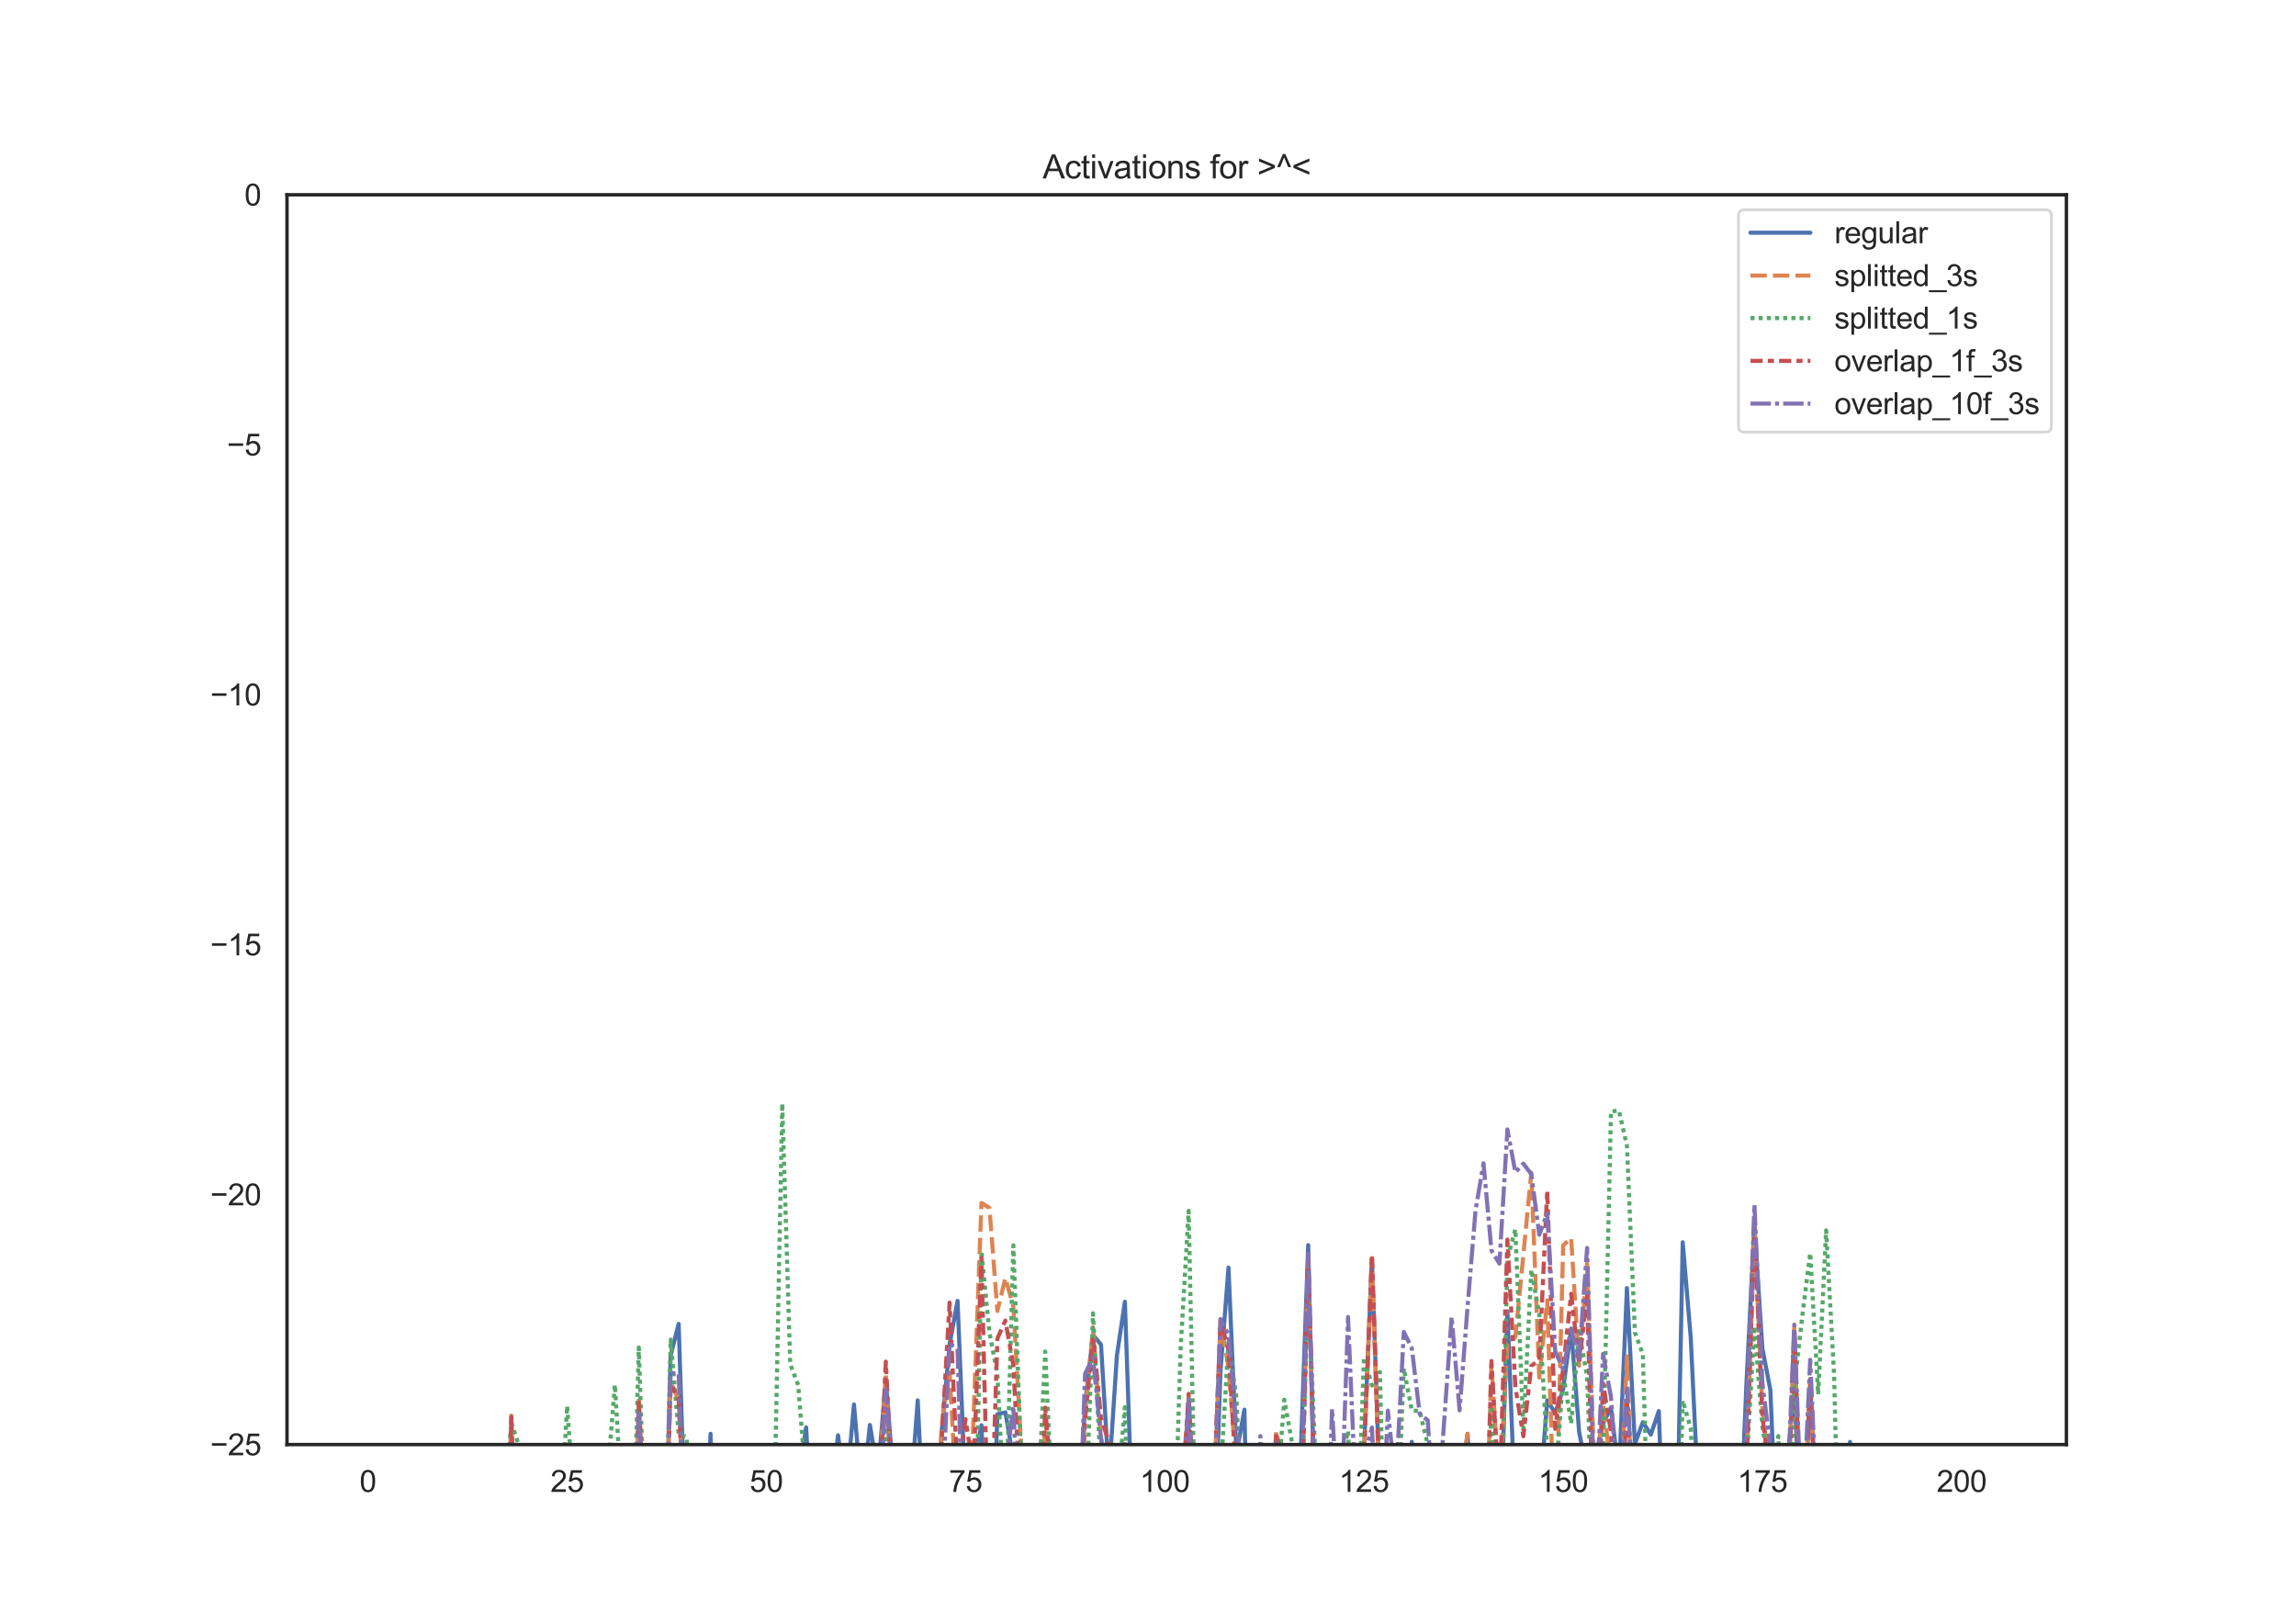<?xml version="1.0" encoding="utf-8" standalone="no"?>
<!DOCTYPE svg PUBLIC "-//W3C//DTD SVG 1.1//EN"
  "http://www.w3.org/Graphics/SVG/1.1/DTD/svg11.dtd">
<svg height="595.44pt" version="1.1" viewBox="0 0 842.4 595.44" width="842.4pt" xmlns="http://www.w3.org/2000/svg" xmlns:xlink="http://www.w3.org/1999/xlink">
 <defs>
  <style type="text/css">*{stroke-linecap:butt;stroke-linejoin:round;}</style>
 </defs>
 <g id="figure_1">
  <g id="patch_1">
   <path d="M 0 595.44 
L 842.4 595.44 
L 842.4 0 
L 0 0 
z
" style="fill:#ffffff;"/>
  </g>
  <g id="axes_1">
   <g id="patch_2">
    <path d="M 105.3 529.942 
L 758.16 529.942 
L 758.16 71.453 
L 105.3 71.453 
z
" style="fill:#ffffff;"/>
   </g>
   <g id="matplotlib.axis_1">
    <g id="xtick_1">
     <g id="text_1">
      <!-- 0 -->
      <g style="fill:#262626;" transform="translate(131.917 547.315)scale(0.11 -0.11)">
       <defs>
        <path d="M 266 2259 
Q 266 3072 433 3567 
Q 600 4063 929 4331 
Q 1259 4600 1759 4600 
Q 2128 4600 2406 4451 
Q 2684 4303 2865 4023 
Q 3047 3744 3150 3342 
Q 3253 2941 3253 2259 
Q 3253 1453 3087 958 
Q 2922 463 2592 192 
Q 2263 -78 1759 -78 
Q 1097 -78 719 397 
Q 266 969 266 2259 
z
M 844 2259 
Q 844 1131 1108 757 
Q 1372 384 1759 384 
Q 2147 384 2411 759 
Q 2675 1134 2675 2259 
Q 2675 3391 2411 3762 
Q 2147 4134 1753 4134 
Q 1366 4134 1134 3806 
Q 844 3388 844 2259 
z
" id="ArialMT-30" transform="scale(0.016)"/>
       </defs>
       <use xlink:href="#ArialMT-30"/>
      </g>
     </g>
    </g>
    <g id="xtick_2">
     <g id="text_2">
      <!-- 25 -->
      <g style="fill:#262626;" transform="translate(201.951 547.315)scale(0.11 -0.11)">
       <defs>
        <path d="M 3222 541 
L 3222 0 
L 194 0 
Q 188 203 259 391 
Q 375 700 629 1000 
Q 884 1300 1366 1694 
Q 2113 2306 2375 2664 
Q 2638 3022 2638 3341 
Q 2638 3675 2398 3904 
Q 2159 4134 1775 4134 
Q 1369 4134 1125 3890 
Q 881 3647 878 3216 
L 300 3275 
Q 359 3922 746 4261 
Q 1134 4600 1788 4600 
Q 2447 4600 2831 4234 
Q 3216 3869 3216 3328 
Q 3216 3053 3103 2787 
Q 2991 2522 2730 2228 
Q 2469 1934 1863 1422 
Q 1356 997 1212 845 
Q 1069 694 975 541 
L 3222 541 
z
" id="ArialMT-32" transform="scale(0.016)"/>
        <path d="M 266 1200 
L 856 1250 
Q 922 819 1161 601 
Q 1400 384 1738 384 
Q 2144 384 2425 690 
Q 2706 997 2706 1503 
Q 2706 1984 2436 2262 
Q 2166 2541 1728 2541 
Q 1456 2541 1237 2417 
Q 1019 2294 894 2097 
L 366 2166 
L 809 4519 
L 3088 4519 
L 3088 3981 
L 1259 3981 
L 1013 2750 
Q 1425 3038 1878 3038 
Q 2478 3038 2890 2622 
Q 3303 2206 3303 1553 
Q 3303 931 2941 478 
Q 2500 -78 1738 -78 
Q 1113 -78 717 272 
Q 322 622 266 1200 
z
" id="ArialMT-35" transform="scale(0.016)"/>
       </defs>
       <use xlink:href="#ArialMT-32"/>
       <use x="55.615" xlink:href="#ArialMT-35"/>
      </g>
     </g>
    </g>
    <g id="xtick_3">
     <g id="text_3">
      <!-- 50 -->
      <g style="fill:#262626;" transform="translate(275.043 547.315)scale(0.11 -0.11)">
       <use xlink:href="#ArialMT-35"/>
       <use x="55.615" xlink:href="#ArialMT-30"/>
      </g>
     </g>
    </g>
    <g id="xtick_4">
     <g id="text_4">
      <!-- 75 -->
      <g style="fill:#262626;" transform="translate(348.135 547.315)scale(0.11 -0.11)">
       <defs>
        <path d="M 303 3981 
L 303 4522 
L 3269 4522 
L 3269 4084 
Q 2831 3619 2401 2847 
Q 1972 2075 1738 1259 
Q 1569 684 1522 0 
L 944 0 
Q 953 541 1156 1306 
Q 1359 2072 1739 2783 
Q 2119 3494 2547 3981 
L 303 3981 
z
" id="ArialMT-37" transform="scale(0.016)"/>
       </defs>
       <use xlink:href="#ArialMT-37"/>
       <use x="55.615" xlink:href="#ArialMT-35"/>
      </g>
     </g>
    </g>
    <g id="xtick_5">
     <g id="text_5">
      <!-- 100 -->
      <g style="fill:#262626;" transform="translate(418.169 547.315)scale(0.11 -0.11)">
       <defs>
        <path d="M 2384 0 
L 1822 0 
L 1822 3584 
Q 1619 3391 1289 3197 
Q 959 3003 697 2906 
L 697 3450 
Q 1169 3672 1522 3987 
Q 1875 4303 2022 4600 
L 2384 4600 
L 2384 0 
z
" id="ArialMT-31" transform="scale(0.016)"/>
       </defs>
       <use xlink:href="#ArialMT-31"/>
       <use x="55.615" xlink:href="#ArialMT-30"/>
       <use x="111.23" xlink:href="#ArialMT-30"/>
      </g>
     </g>
    </g>
    <g id="xtick_6">
     <g id="text_6">
      <!-- 125 -->
      <g style="fill:#262626;" transform="translate(491.261 547.315)scale(0.11 -0.11)">
       <use xlink:href="#ArialMT-31"/>
       <use x="55.615" xlink:href="#ArialMT-32"/>
       <use x="111.23" xlink:href="#ArialMT-35"/>
      </g>
     </g>
    </g>
    <g id="xtick_7">
     <g id="text_7">
      <!-- 150 -->
      <g style="fill:#262626;" transform="translate(564.353 547.315)scale(0.11 -0.11)">
       <use xlink:href="#ArialMT-31"/>
       <use x="55.615" xlink:href="#ArialMT-35"/>
       <use x="111.23" xlink:href="#ArialMT-30"/>
      </g>
     </g>
    </g>
    <g id="xtick_8">
     <g id="text_8">
      <!-- 175 -->
      <g style="fill:#262626;" transform="translate(637.446 547.315)scale(0.11 -0.11)">
       <use xlink:href="#ArialMT-31"/>
       <use x="55.615" xlink:href="#ArialMT-37"/>
       <use x="111.23" xlink:href="#ArialMT-35"/>
      </g>
     </g>
    </g>
    <g id="xtick_9">
     <g id="text_9">
      <!-- 200 -->
      <g style="fill:#262626;" transform="translate(710.538 547.315)scale(0.11 -0.11)">
       <use xlink:href="#ArialMT-32"/>
       <use x="55.615" xlink:href="#ArialMT-30"/>
       <use x="111.23" xlink:href="#ArialMT-30"/>
      </g>
     </g>
    </g>
   </g>
   <g id="matplotlib.axis_2">
    <g id="ytick_1">
     <g id="text_10">
      <!-- −25 -->
      <g style="fill:#262626;" transform="translate(77.141 533.878)scale(0.11 -0.11)">
       <defs>
        <path d="M 3381 1997 
L 356 1997 
L 356 2522 
L 3381 2522 
L 3381 1997 
z
" id="ArialMT-2212" transform="scale(0.016)"/>
       </defs>
       <use xlink:href="#ArialMT-2212"/>
       <use x="58.398" xlink:href="#ArialMT-32"/>
       <use x="114.014" xlink:href="#ArialMT-35"/>
      </g>
     </g>
    </g>
    <g id="ytick_2">
     <g id="text_11">
      <!-- −20 -->
      <g style="fill:#262626;" transform="translate(77.141 442.181)scale(0.11 -0.11)">
       <use xlink:href="#ArialMT-2212"/>
       <use x="58.398" xlink:href="#ArialMT-32"/>
       <use x="114.014" xlink:href="#ArialMT-30"/>
      </g>
     </g>
    </g>
    <g id="ytick_3">
     <g id="text_12">
      <!-- −15 -->
      <g style="fill:#262626;" transform="translate(77.141 350.483)scale(0.11 -0.11)">
       <use xlink:href="#ArialMT-2212"/>
       <use x="58.398" xlink:href="#ArialMT-31"/>
       <use x="114.014" xlink:href="#ArialMT-35"/>
      </g>
     </g>
    </g>
    <g id="ytick_4">
     <g id="text_13">
      <!-- −10 -->
      <g style="fill:#262626;" transform="translate(77.141 258.785)scale(0.11 -0.11)">
       <use xlink:href="#ArialMT-2212"/>
       <use x="58.398" xlink:href="#ArialMT-31"/>
       <use x="114.014" xlink:href="#ArialMT-30"/>
      </g>
     </g>
    </g>
    <g id="ytick_5">
     <g id="text_14">
      <!-- −5 -->
      <g style="fill:#262626;" transform="translate(83.258 167.087)scale(0.11 -0.11)">
       <use xlink:href="#ArialMT-2212"/>
       <use x="58.398" xlink:href="#ArialMT-35"/>
      </g>
     </g>
    </g>
    <g id="ytick_6">
     <g id="text_15">
      <!-- 0 -->
      <g style="fill:#262626;" transform="translate(89.683 75.39)scale(0.11 -0.11)">
       <use xlink:href="#ArialMT-30"/>
      </g>
     </g>
    </g>
   </g>
   <g id="line2d_1">
    <path clip-path="url(#p670dc121b1)" d="M 134.975 564.718 
L 140.823 566.408 
L 143.747 566.441 
L 146.67 567.291 
L 149.594 569.365 
L 152.518 569.884 
L 158.365 575.081 
L 161.289 576.091 
L 164.212 578.853 
L 167.136 582.77 
L 168.956 596.44 
M 185.445 596.44 
L 187.602 544.507 
L 189.852 596.44 
M 201.695 596.44 
L 202.22 583.762 
L 205.144 569.376 
L 206.047 596.44 
M 209.837 596.44 
L 210.991 556.927 
L 213.915 582.306 
L 215.333 596.44 
M 221.393 596.44 
L 225.61 566.445 
L 227.919 596.44 
M 232.165 596.44 
L 234.381 519.334 
L 237.876 596.44 
M 243.411 596.44 
L 246.076 497.201 
L 248.999 485.663 
L 251.923 577.036 
L 254.847 568.82 
L 257.564 596.44 
M 257.855 596.44 
L 260.694 525.999 
L 262.476 596.44 
M 265.013 596.44 
L 266.542 546.962 
L 269.465 536.077 
L 272.389 553.896 
L 275.313 570.839 
L 278.236 574.882 
L 281.16 562.134 
L 284.084 532.994 
L 287.007 545.716 
L 289.931 588.897 
L 292.855 542.296 
L 295.778 523.656 
L 298.702 581.114 
L 301.626 584.852 
L 304.549 552.019 
L 307.473 526.529 
L 310.397 548.115 
L 313.321 515.227 
L 316.244 549.612 
L 319.168 522.758 
L 322.092 540.485 
L 325.015 506.362 
L 327.939 544.287 
L 330.863 579.167 
L 333.786 552.675 
L 336.71 513.729 
L 339.634 575.177 
L 342.219 596.44 
M 342.668 596.44 
L 345.481 525.588 
L 348.405 493.135 
L 351.329 477.241 
L 354.252 548.96 
L 357.176 536.462 
L 360.1 522.866 
L 362.782 596.44 
M 363.253 596.44 
L 365.947 518.824 
L 368.871 518.131 
L 371.794 535.211 
L 374.846 596.44 
M 382.15 596.44 
L 383.489 555.327 
L 386.413 534.167 
L 389.336 574.03 
L 392.26 550.745 
L 395.184 567.539 
L 398.108 514.983 
L 401.031 489.691 
L 403.955 493.311 
L 406.879 541.499 
L 409.802 497.182 
L 412.726 477.549 
L 415.65 562.992 
L 418.573 540.998 
L 421.497 582.594 
L 422.044 596.44 
M 432.8 596.44 
L 433.192 593.427 
L 436.116 523.896 
L 439.039 540.873 
L 441.963 593.852 
L 444.887 585.525 
L 447.81 502.836 
L 450.734 465.024 
L 453.658 533.383 
L 456.581 517.125 
L 458.21 596.44 
M 461.089 596.44 
L 462.429 543.091 
L 465.352 553.516 
L 468.276 535.212 
L 471.2 534.835 
L 473.484 596.44 
M 474.793 596.44 
L 477.047 538.469 
L 479.971 456.755 
L 482.895 576.097 
L 485.818 581.313 
L 488.742 583.729 
L 491.666 537.385 
L 494.589 537.312 
L 496.454 596.44 
M 498.517 596.44 
L 500.437 532.22 
L 503.36 461.697 
L 506.284 548.31 
L 507.757 596.44 
M 515.935 596.44 
L 517.979 528.938 
L 520.903 576.611 
L 523.826 590.008 
L 526.75 544.669 
L 529.548 596.44 
M 534.077 596.44 
L 535.521 547.978 
L 538.445 526.068 
L 541.368 590.912 
L 542.563 596.44 
M 544.627 596.44 
L 547.216 534.544 
L 550.139 572.864 
L 553.063 481.049 
L 555.987 555.891 
L 558.911 533.335 
L 561.834 535.824 
L 564.758 550.764 
L 567.682 513.742 
L 570.605 518.447 
L 573.529 509.57 
L 576.453 487.394 
L 579.376 525.301 
L 582.3 540.124 
L 585.224 534.883 
L 588.147 522.182 
L 591.071 516.504 
L 593.995 540.853 
L 596.918 472.546 
L 599.842 529.687 
L 602.766 521.727 
L 605.69 526.285 
L 608.613 517.67 
L 611.403 596.44 
M 614.651 596.44 
L 617.384 455.736 
L 620.308 490.451 
L 625.415 596.44 
M 628.398 596.44 
L 629.079 591.847 
L 632.003 569.297 
L 634.926 541.942 
L 637.85 577.033 
L 640.774 507.412 
L 643.698 449.779 
L 646.621 494.682 
L 649.545 509.939 
L 652.469 579.426 
L 655.392 541.141 
L 658.316 508.736 
L 661.24 573.438 
L 664.163 509.412 
L 667.087 563.93 
L 670.011 569.605 
L 672.934 554.073 
L 675.858 562.275 
L 678.782 528.978 
L 681.706 587.508 
L 682.346 596.44 
M 686.073 596.44 
L 687.553 563.768 
L 688.477 596.44 
M 698.98 596.44 
L 699.248 594.022 
L 702.171 586.109 
L 705.095 590.301 
L 708.019 584.833 
L 710.942 586.978 
L 713.866 585.87 
L 716.79 586.83 
L 719.713 585.586 
L 722.637 583.211 
L 725.561 586.895 
L 728.485 587.743 
L 728.485 587.743 
" style="fill:none;stroke:#4c72b0;stroke-linecap:round;stroke-width:1.5;"/>
   </g>
   <g id="line2d_2">
    <path clip-path="url(#p670dc121b1)" d="M 134.975 556.204 
L 137.899 559.826 
L 140.823 560.519 
L 143.747 560.721 
L 146.67 562.275 
L 149.594 564.505 
L 152.518 563.126 
L 155.441 564.916 
L 158.365 564.967 
L 161.289 566.084 
L 164.212 566.947 
L 167.136 567.573 
L 170.06 586.327 
L 172.983 592.299 
L 173.677 596.44 
M 185.014 596.44 
L 187.602 519.33 
L 190.065 596.44 
M 202.109 596.44 
L 202.22 594.645 
L 203.883 596.44 
M 210.516 596.44 
L 210.991 582.053 
L 213.915 566.914 
L 215.76 596.44 
M 220.511 596.44 
L 222.686 586.52 
L 225.61 560.552 
L 229.481 596.44 
M 231.99 596.44 
L 234.381 513.722 
L 237.305 571.085 
L 238.463 596.44 
M 243.27 596.44 
L 246.076 507.023 
L 248.999 513.639 
L 251.923 574.327 
L 254.847 567.79 
L 257.281 596.44 
M 258.047 596.44 
L 260.694 541.442 
L 262.191 596.44 
M 265.482 596.44 
L 266.542 566.618 
L 269.465 551.721 
L 272.389 585.088 
L 274.264 596.44 
M 279.413 596.44 
L 281.16 589.705 
L 284.084 547.168 
L 287.007 560.713 
L 288.878 596.44 
M 291.42 596.44 
L 292.855 577.06 
L 295.778 541.345 
L 298.403 596.44 
M 302.579 596.44 
L 304.549 566.466 
L 307.473 543.328 
L 310.397 540.969 
L 313.321 533.172 
L 316.244 566.847 
L 319.168 555.937 
L 322.092 552.184 
L 325.015 503.589 
L 327.939 572.855 
L 330.863 579.364 
L 333.786 543.646 
L 336.71 549.97 
L 339.634 591.456 
L 342.557 590.149 
L 345.481 522.944 
L 348.405 503.461 
L 351.329 557.269 
L 354.252 595.878 
L 357.176 520.481 
L 360.1 441.326 
L 363.023 443.119 
L 365.947 480.936 
L 368.871 468.832 
L 371.794 479.339 
L 374.718 531.634 
L 380.565 595.178 
L 383.489 520.672 
L 389.336 579.045 
L 392.26 557.381 
L 395.184 575.909 
L 398.108 519.087 
L 401.031 486.937 
L 403.955 527.488 
L 406.879 539.235 
L 409.802 536.088 
L 412.726 540.754 
L 415.65 584.492 
L 418.573 543.525 
L 422.291 596.44 
M 425.914 596.44 
L 427.344 566.395 
L 430.268 575.576 
L 433.192 559.813 
L 436.116 512.543 
L 439.039 576.128 
L 440.57 596.44 
M 442.959 596.44 
L 444.887 560.674 
L 447.81 484.663 
L 450.734 501.564 
L 453.658 539.325 
L 456.581 555.346 
L 457.717 596.44 
M 461.123 596.44 
L 462.429 544.209 
L 465.352 569.308 
L 468.276 524.972 
L 471.2 539.645 
L 474.124 586.481 
L 477.047 571.021 
L 479.971 462.168 
L 482.895 569.706 
L 485.68 596.44 
M 488.834 596.44 
L 491.666 556.398 
L 494.589 545.287 
L 496.352 596.44 
M 498.54 596.44 
L 500.437 534.159 
L 503.36 461.526 
L 506.284 553.405 
L 507.842 596.44 
M 516.435 596.44 
L 517.979 557.902 
L 520.903 586.214 
L 523.826 586.082 
L 526.75 557.494 
L 529.03 596.44 
M 533.851 596.44 
L 535.521 544.99 
L 538.445 525.96 
L 544.268 596.44 
M 544.301 596.44 
L 547.216 500.815 
L 550.139 546.729 
L 553.063 493.122 
L 555.987 490.505 
L 561.834 430.232 
L 564.758 505.387 
L 567.682 477.05 
L 570.605 571.668 
L 573.529 456.856 
L 576.453 454.164 
L 579.376 501 
L 582.3 463.641 
L 585.224 546.187 
L 588.147 515.293 
L 591.071 537.769 
L 593.995 566.883 
L 596.918 497.599 
L 599.842 583.366 
L 602.766 542.38 
L 608.16 596.44 
M 616.337 596.44 
L 617.384 561.365 
L 620.308 548.669 
L 623.232 581.284 
L 623.838 596.44 
M 634.074 596.44 
L 634.926 589.51 
L 637.85 590.917 
L 640.774 539.189 
L 643.698 451.335 
L 646.621 516.595 
L 649.545 542.936 
L 652.469 586.605 
L 655.392 570.301 
L 658.316 487.182 
L 661.24 575.708 
L 664.163 505.514 
L 667.087 573.8 
L 670.011 584.665 
L 672.934 556.213 
L 675.858 566.815 
L 678.782 554.761 
L 681.746 596.44 
M 686.131 596.44 
L 687.553 562.448 
L 688.563 596.44 
M 700.195 596.44 
L 702.171 576.235 
L 705.095 581.213 
L 708.019 580.467 
L 710.942 582.733 
L 713.866 580.68 
L 716.79 582.134 
L 719.713 581.761 
L 722.637 577.855 
L 725.561 582.131 
L 728.485 577.981 
L 728.485 577.981 
" style="fill:none;stroke:#dd8452;stroke-dasharray:6,2.25;stroke-dashoffset:0;stroke-width:1.5;"/>
   </g>
   <g id="line2d_3">
    <path clip-path="url(#p670dc121b1)" d="M 134.975 559.254 
L 137.899 562.551 
L 140.823 564.078 
L 143.747 562.387 
L 146.67 569.864 
L 149.594 571.511 
L 152.518 571.4 
L 155.441 592.035 
L 158.365 593.237 
L 161.289 582.699 
L 164.212 584.853 
L 167.136 578.417 
L 170.06 578.944 
L 173.132 596.44 
M 183.819 596.44 
L 184.678 557.369 
L 187.602 521.729 
L 190.526 530.888 
L 193.449 557.469 
L 196.373 589.456 
L 197.172 596.44 
M 203.595 596.44 
L 205.144 567.762 
L 208.068 515.8 
L 210.991 556.876 
L 213.915 594.357 
L 216.839 580.046 
L 219.762 542.838 
L 222.686 544.052 
L 225.61 508.002 
L 228.534 557.329 
L 231.208 596.44 
M 231.558 596.44 
L 234.381 494.328 
L 237.305 582.614 
L 237.946 596.44 
M 243.505 596.44 
L 246.076 491.461 
L 248.999 526.19 
L 251.923 527.121 
L 255.042 596.44 
M 258.741 596.44 
L 260.694 532.028 
L 262.605 596.44 
M 264.822 596.44 
L 266.542 547.708 
L 269.465 567.96 
L 272.389 589.012 
L 275.313 584.719 
L 278.236 592.705 
L 281.16 556.649 
L 284.084 554.505 
L 287.007 404.841 
L 289.931 500.426 
L 292.855 508.133 
L 295.778 544.981 
L 297.698 596.44 
M 303.778 596.44 
L 304.549 578.973 
L 307.473 555.387 
L 310.397 589.641 
L 313.321 587.426 
L 315.885 596.44 
M 316.715 596.44 
L 319.168 589.869 
L 322.092 584.135 
L 325.015 523.495 
L 327.939 584.169 
L 329.005 596.44 
M 332.225 596.44 
L 333.786 571.944 
L 336.71 568.755 
L 338.015 596.44 
M 344.935 596.44 
L 345.481 580.712 
L 348.405 568.961 
L 351.329 570.948 
L 354.252 559.137 
L 356.486 596.44 
M 357.402 596.44 
L 360.1 459.073 
L 363.023 488.775 
L 365.947 504.128 
L 368.871 563.246 
L 371.794 456.871 
L 374.718 536.319 
L 377.642 576.743 
L 380.565 557.086 
L 383.489 495.824 
L 386.413 560.55 
L 389.331 596.44 
M 389.348 596.44 
L 392.26 577.764 
L 395.184 564.827 
L 398.108 563.722 
L 401.031 481.788 
L 403.955 541.643 
L 406.879 568.153 
L 409.802 549.077 
L 412.726 516.223 
L 414.93 596.44 
M 427.057 596.44 
L 427.344 589.949 
L 430.268 585.433 
L 433.192 494.205 
L 436.116 444.206 
L 439.039 583.707 
L 441.963 572.975 
L 444.887 575.563 
L 447.81 541.749 
L 450.734 491.986 
L 453.658 512.907 
L 456.581 582.576 
L 456.894 596.44 
M 461.893 596.44 
L 462.429 570.446 
L 465.352 581.63 
L 468.276 551.271 
L 471.2 513.479 
L 474.124 529.674 
L 477.047 566.628 
L 479.971 471.009 
L 482.895 541.747 
L 488.105 596.44 
M 489.035 596.44 
L 491.666 538.014 
L 494.589 524.997 
L 497.513 581.588 
L 500.437 497.913 
L 503.36 508.289 
L 506.284 503.343 
L 508.552 596.44 
M 510.869 596.44 
L 512.131 575.952 
L 515.055 501.989 
L 517.979 517.434 
L 520.903 517.661 
L 523.826 529.934 
L 526.75 589.343 
L 529.674 576.256 
L 532.597 567.045 
L 535.521 566.207 
L 538.445 556.242 
L 541.368 555.129 
L 544.292 584.551 
L 547.216 517.196 
L 550.139 592.226 
L 553.063 461.885 
L 555.987 450.962 
L 558.911 524.395 
L 561.834 465.804 
L 564.758 482.101 
L 567.682 532.32 
L 570.605 546.129 
L 573.529 503.82 
L 576.453 522.233 
L 579.376 488.395 
L 582.3 505.003 
L 585.224 585.145 
L 588.147 536.999 
L 591.071 407.729 
L 593.995 407.439 
L 596.918 420.298 
L 599.842 488.85 
L 602.766 496.782 
L 605.624 596.44 
M 605.887 596.44 
L 608.613 565.093 
L 610.865 596.44 
M 615.079 596.44 
L 617.384 513.826 
L 620.308 523.865 
L 623.232 574.173 
L 624.352 596.44 
M 634.275 596.44 
L 634.926 585.797 
L 637.85 576.122 
L 640.774 537.927 
L 643.698 486.598 
L 646.621 523.485 
L 649.545 541.688 
L 652.469 526.835 
L 654.996 596.44 
M 655.717 596.44 
L 658.316 508.962 
L 661.24 482.903 
L 664.163 459.701 
L 667.087 511.481 
L 670.011 451.373 
L 672.934 504.482 
L 675.206 596.44 
M 677.304 596.44 
L 678.782 569.443 
L 681.706 532.759 
L 684.629 583.407 
L 685.881 596.44 
M 700.597 596.44 
L 702.171 580.196 
L 705.095 580.554 
L 708.019 578.824 
L 710.942 584.903 
L 713.866 580.249 
L 716.79 582.19 
L 719.713 580.409 
L 722.637 580.23 
L 725.561 582.286 
L 728.485 579.531 
L 728.485 579.531 
" style="fill:none;stroke:#55a868;stroke-dasharray:1.5,1.5;stroke-dashoffset:0;stroke-width:1.5;"/>
   </g>
   <g id="line2d_4">
    <path clip-path="url(#p670dc121b1)" d="M 134.975 556.121 
L 137.899 559.728 
L 140.823 560.476 
L 143.747 560.544 
L 146.67 562.283 
L 149.594 564.493 
L 152.518 563.214 
L 155.441 565.15 
L 158.365 565.38 
L 161.289 566.549 
L 167.136 568.138 
L 170.06 586.995 
L 172.983 592.947 
L 173.569 596.44 
M 185.046 596.44 
L 187.602 519.815 
L 190.035 596.44 
M 202.129 596.44 
L 202.22 594.962 
L 205.144 593.953 
L 205.238 596.44 
M 210.388 596.44 
L 210.991 576.933 
L 213.915 574.884 
L 215.749 596.44 
M 220.838 596.44 
L 222.686 587.491 
L 225.61 559.995 
L 229.315 596.44 
M 232.05 596.44 
L 234.381 514.504 
L 238.275 596.44 
M 243.335 596.44 
L 246.076 507.584 
L 248.999 513.516 
L 251.923 574.689 
L 254.847 568.353 
L 257.45 596.44 
M 257.943 596.44 
L 260.694 541.345 
L 262.185 596.44 
M 265.398 596.44 
L 266.542 562.398 
L 269.465 551.408 
L 272.389 581.134 
L 274.285 596.44 
M 279.057 596.44 
L 281.16 586.952 
L 284.084 546.755 
L 287.007 569.908 
L 288.577 596.44 
M 291.324 596.44 
L 292.855 571.278 
L 295.778 541.192 
L 298.393 596.44 
M 302.688 596.44 
L 304.549 569.548 
L 307.473 543.558 
L 310.397 543.017 
L 313.321 532.261 
L 316.244 568.654 
L 319.168 558.467 
L 322.092 562.591 
L 325.015 499.522 
L 327.939 560.545 
L 330.863 590.937 
L 333.786 540.552 
L 336.71 556.025 
L 338.913 596.44 
M 342.9 596.44 
L 345.481 528.68 
L 348.405 477.86 
L 351.329 541.507 
L 354.252 520.647 
L 357.176 540.044 
L 360.1 461.505 
L 363.023 583.086 
L 365.947 491.044 
L 368.871 484.46 
L 371.794 500.959 
L 374.718 557.188 
L 377.642 572.412 
L 379.81 596.44 
M 380.842 596.44 
L 383.489 516.393 
L 386.413 552.196 
L 389.336 578.266 
L 392.26 555.571 
L 395.184 575.97 
L 398.108 520.858 
L 401.031 490.277 
L 403.955 520.128 
L 406.879 529.131 
L 409.802 536.351 
L 412.726 537.351 
L 415.65 585.91 
L 418.573 543.482 
L 422.016 596.44 
M 426.225 596.44 
L 427.344 572.29 
L 430.268 574.734 
L 433.192 555.746 
L 436.116 511.348 
L 439.039 575.758 
L 440.611 596.44 
M 442.913 596.44 
L 444.887 559.45 
L 447.81 484.143 
L 450.734 495.345 
L 453.658 543.234 
L 456.581 553.809 
L 457.742 596.44 
M 461.086 596.44 
L 462.429 541.414 
L 465.352 571.389 
L 468.276 525.968 
L 471.2 547.602 
L 474.124 594.843 
L 477.047 576.018 
L 479.971 460.366 
L 482.895 570.62 
L 485.687 596.44 
M 488.876 596.44 
L 491.666 558.411 
L 494.589 546.743 
L 496.308 596.44 
M 498.561 596.44 
L 500.437 534.077 
L 503.36 460.555 
L 507.875 596.44 
M 516.291 596.44 
L 517.979 545.887 
L 520.903 583.153 
L 523.826 591.877 
L 526.75 558.36 
L 529.241 596.44 
M 533.97 596.44 
L 535.521 550.695 
L 538.445 532.745 
L 541.368 563.581 
L 543.761 596.44 
M 544.496 596.44 
L 547.216 499.282 
L 550.139 550.488 
L 553.063 454.733 
L 555.987 508.841 
L 558.911 526.883 
L 561.834 501.048 
L 564.758 498.965 
L 567.682 436.55 
L 570.605 524.186 
L 573.529 502.082 
L 576.453 474.63 
L 579.376 500.415 
L 582.3 474.584 
L 585.224 584.201 
L 588.147 507.485 
L 591.071 525.303 
L 593.995 577.349 
L 596.918 513.515 
L 599.842 577.652 
L 602.766 564.182 
L 605.69 576.874 
L 608.327 596.44 
M 616.324 596.44 
L 617.384 557.591 
L 620.308 547.251 
L 623.232 584.14 
L 623.768 596.44 
M 634.281 596.44 
L 634.926 591.956 
L 637.85 591.382 
L 640.774 539.668 
L 643.698 449.881 
L 646.621 519.714 
L 649.545 542.758 
L 652.469 587.307 
L 655.392 570.416 
L 658.316 487.237 
L 661.24 576.505 
L 664.163 505.978 
L 667.087 572.723 
L 670.011 584.843 
L 672.934 556.063 
L 675.858 566.516 
L 678.782 555.57 
L 681.873 596.44 
M 686.134 596.44 
L 687.553 563.131 
L 688.535 596.44 
M 700.297 596.44 
L 702.171 576.171 
L 705.095 581.261 
L 708.019 581.102 
L 710.942 583.998 
L 713.866 582.198 
L 716.79 582.988 
L 719.713 582.638 
L 722.637 579.063 
L 725.561 583.341 
L 728.485 579.616 
L 728.485 579.616 
" style="fill:none;stroke:#c44e52;stroke-dasharray:4.5,1.875,2.25,1.875;stroke-dashoffset:0;stroke-width:1.5;"/>
   </g>
   <g id="line2d_5">
    <path clip-path="url(#p670dc121b1)" d="M 134.975 558.721 
L 137.899 562.385 
L 140.823 563.15 
L 143.747 563.641 
L 146.67 564.989 
L 149.594 567.792 
L 152.518 567.041 
L 155.441 568.681 
L 158.365 568.992 
L 161.289 570.912 
L 164.212 570.375 
L 167.136 570.537 
L 170.06 586.912 
L 172.983 592.778 
L 173.704 596.44 
M 185.223 596.44 
L 187.602 538.765 
L 189.793 596.44 
M 202.144 596.44 
L 202.22 594.927 
L 205.144 593.229 
L 205.26 596.44 
M 210.47 596.44 
L 210.991 579.491 
L 213.915 564.855 
L 215.936 596.44 
M 220.415 596.44 
L 222.686 586.336 
L 225.61 567.004 
L 229.019 596.44 
M 232.134 596.44 
L 234.381 518.408 
L 237.305 573.371 
L 238.314 596.44 
M 243.341 596.44 
L 246.076 503.626 
L 248.999 503.994 
L 251.923 581.588 
L 254.847 569.705 
L 257.135 596.44 
M 258.097 596.44 
L 260.694 537.299 
L 262.258 596.44 
M 265.357 596.44 
L 266.542 561.425 
L 269.465 550.136 
L 272.389 578.435 
L 274.598 596.44 
M 280.236 596.44 
L 281.16 593.602 
L 284.084 553.627 
L 287.007 568.071 
L 288.697 596.44 
M 291.222 596.44 
L 292.855 570.261 
L 295.778 536.825 
L 298.616 596.44 
M 302.475 596.44 
L 304.549 566.528 
L 307.473 541.267 
L 310.397 557.142 
L 313.321 536.621 
L 316.244 566.204 
L 319.168 557.189 
L 322.092 565.831 
L 325.015 509.717 
L 327.939 547.885 
L 330.863 543.081 
L 333.786 562.588 
L 336.71 540.827 
L 339.634 589.011 
L 342.557 595.564 
L 345.481 553.469 
L 348.405 492.914 
L 351.329 494.849 
L 354.158 596.44 
M 354.866 596.44 
L 357.176 583.687 
L 360.1 562.627 
L 361.299 596.44 
M 364.38 596.44 
L 365.947 540.296 
L 368.871 539.361 
L 371.794 515.852 
L 375.354 596.44 
M 382.508 596.44 
L 383.489 565.939 
L 386.413 545.814 
L 389.336 579.758 
L 392.26 570.298 
L 395.184 587.063 
L 398.108 503.937 
L 401.031 498.079 
L 403.955 527.701 
L 406.879 550.868 
L 409.802 554.055 
L 412.726 528.641 
L 415.061 596.44 
M 416.494 596.44 
L 418.573 554.374 
L 421.134 596.44 
M 426.81 596.44 
L 427.344 584.225 
L 430.268 578.732 
L 433.192 560.86 
L 436.116 513.405 
L 439.039 572.656 
L 440.754 596.44 
M 442.967 596.44 
L 444.887 564.403 
L 447.81 483.908 
L 450.734 489.674 
L 453.658 523.929 
L 456.581 542.218 
L 458.31 596.44 
M 460.529 596.44 
L 462.429 526.822 
L 465.352 561.427 
L 468.276 529.218 
L 471.2 552.616 
L 473.898 596.44 
M 474.361 596.44 
L 477.047 555.014 
L 479.971 459.825 
L 482.895 574.121 
L 485.742 596.44 
M 485.84 596.44 
L 488.742 516.852 
L 491.666 569.16 
L 494.589 483.151 
L 497.513 551.003 
L 500.437 534.306 
L 503.36 523.715 
L 506.284 581.597 
L 509.208 517.484 
L 512.131 544.373 
L 515.055 488.636 
L 517.979 494.496 
L 520.903 518.768 
L 523.826 521.027 
L 526.75 564.989 
L 532.597 483.075 
L 535.521 517.384 
L 538.445 479.371 
L 541.368 444.064 
L 544.292 426.753 
L 547.216 458.726 
L 550.139 463.56 
L 553.063 414.323 
L 555.987 430.071 
L 558.911 426.886 
L 561.834 430.732 
L 564.758 452.991 
L 567.682 445.155 
L 570.605 495.744 
L 573.529 502.307 
L 576.453 487.563 
L 579.376 498.399 
L 582.3 457.804 
L 585.224 559.608 
L 588.147 496.736 
L 591.071 512.565 
L 593.995 556.952 
L 596.918 509.447 
L 599.842 557.618 
L 602.766 555.411 
L 605.69 573.563 
L 608.613 583.598 
L 609.584 596.44 
M 615.905 596.44 
L 617.384 541.747 
L 620.308 543.247 
L 623.232 575.034 
L 624.206 596.44 
M 633.63 596.44 
L 634.926 586.109 
L 637.85 582.493 
L 640.774 521.679 
L 643.698 441.908 
L 646.621 507.492 
L 649.545 530.734 
L 652.469 576.479 
L 655.392 557.153 
L 658.316 485.936 
L 661.24 562.454 
L 664.163 498.856 
L 667.087 564.453 
L 670.011 579.005 
L 672.934 555.973 
L 675.858 559.98 
L 678.782 538.565 
L 681.706 589.964 
L 682.31 596.44 
M 685.723 596.44 
L 687.553 554.911 
L 688.867 596.44 
M 699.842 596.44 
L 702.171 570.529 
L 705.095 577.919 
L 708.019 576.753 
L 710.942 579.106 
L 713.866 577.242 
L 716.79 578.009 
L 719.713 578.588 
L 722.637 573.368 
L 725.561 578.84 
L 728.485 574.748 
L 728.485 574.748 
" style="fill:none;stroke:#8172b3;stroke-dasharray:7.5,1.5,1.5,1.5;stroke-dashoffset:0;stroke-width:1.5;"/>
   </g>
   <g id="line2d_6"/>
   <g id="line2d_7"/>
   <g id="line2d_8"/>
   <g id="line2d_9"/>
   <g id="line2d_10"/>
   <g id="patch_3">
    <path d="M 105.3 529.942 
L 105.3 71.453 
" style="fill:none;stroke:#262626;stroke-linecap:square;stroke-linejoin:miter;stroke-width:1.25;"/>
   </g>
   <g id="patch_4">
    <path d="M 758.16 529.942 
L 758.16 71.453 
" style="fill:none;stroke:#262626;stroke-linecap:square;stroke-linejoin:miter;stroke-width:1.25;"/>
   </g>
   <g id="patch_5">
    <path d="M 105.3 529.942 
L 758.16 529.942 
" style="fill:none;stroke:#262626;stroke-linecap:square;stroke-linejoin:miter;stroke-width:1.25;"/>
   </g>
   <g id="patch_6">
    <path d="M 105.3 71.453 
L 758.16 71.453 
" style="fill:none;stroke:#262626;stroke-linecap:square;stroke-linejoin:miter;stroke-width:1.25;"/>
   </g>
   <g id="text_16">
    <!-- Activations for &gt;^&lt; -->
    <g style="fill:#262626;" transform="translate(382.559 65.453)scale(0.12 -0.12)">
     <defs>
      <path d="M -9 0 
L 1750 4581 
L 2403 4581 
L 4278 0 
L 3588 0 
L 3053 1388 
L 1138 1388 
L 634 0 
L -9 0 
z
M 1313 1881 
L 2866 1881 
L 2388 3150 
Q 2169 3728 2063 4100 
Q 1975 3659 1816 3225 
L 1313 1881 
z
" id="ArialMT-41" transform="scale(0.016)"/>
      <path d="M 2588 1216 
L 3141 1144 
Q 3050 572 2676 248 
Q 2303 -75 1759 -75 
Q 1078 -75 664 370 
Q 250 816 250 1647 
Q 250 2184 428 2587 
Q 606 2991 970 3192 
Q 1334 3394 1763 3394 
Q 2303 3394 2647 3120 
Q 2991 2847 3088 2344 
L 2541 2259 
Q 2463 2594 2264 2762 
Q 2066 2931 1784 2931 
Q 1359 2931 1093 2626 
Q 828 2322 828 1663 
Q 828 994 1084 691 
Q 1341 388 1753 388 
Q 2084 388 2306 591 
Q 2528 794 2588 1216 
z
" id="ArialMT-63" transform="scale(0.016)"/>
      <path d="M 1650 503 
L 1731 6 
Q 1494 -44 1306 -44 
Q 1000 -44 831 53 
Q 663 150 594 308 
Q 525 466 525 972 
L 525 2881 
L 113 2881 
L 113 3319 
L 525 3319 
L 525 4141 
L 1084 4478 
L 1084 3319 
L 1650 3319 
L 1650 2881 
L 1084 2881 
L 1084 941 
Q 1084 700 1114 631 
Q 1144 563 1211 522 
Q 1278 481 1403 481 
Q 1497 481 1650 503 
z
" id="ArialMT-74" transform="scale(0.016)"/>
      <path d="M 425 3934 
L 425 4581 
L 988 4581 
L 988 3934 
L 425 3934 
z
M 425 0 
L 425 3319 
L 988 3319 
L 988 0 
L 425 0 
z
" id="ArialMT-69" transform="scale(0.016)"/>
      <path d="M 1344 0 
L 81 3319 
L 675 3319 
L 1388 1331 
Q 1503 1009 1600 663 
Q 1675 925 1809 1294 
L 2547 3319 
L 3125 3319 
L 1869 0 
L 1344 0 
z
" id="ArialMT-76" transform="scale(0.016)"/>
      <path d="M 2588 409 
Q 2275 144 1986 34 
Q 1697 -75 1366 -75 
Q 819 -75 525 192 
Q 231 459 231 875 
Q 231 1119 342 1320 
Q 453 1522 633 1644 
Q 813 1766 1038 1828 
Q 1203 1872 1538 1913 
Q 2219 1994 2541 2106 
Q 2544 2222 2544 2253 
Q 2544 2597 2384 2738 
Q 2169 2928 1744 2928 
Q 1347 2928 1158 2789 
Q 969 2650 878 2297 
L 328 2372 
Q 403 2725 575 2942 
Q 747 3159 1072 3276 
Q 1397 3394 1825 3394 
Q 2250 3394 2515 3294 
Q 2781 3194 2906 3042 
Q 3031 2891 3081 2659 
Q 3109 2516 3109 2141 
L 3109 1391 
Q 3109 606 3145 398 
Q 3181 191 3288 0 
L 2700 0 
Q 2613 175 2588 409 
z
M 2541 1666 
Q 2234 1541 1622 1453 
Q 1275 1403 1131 1340 
Q 988 1278 909 1158 
Q 831 1038 831 891 
Q 831 666 1001 516 
Q 1172 366 1500 366 
Q 1825 366 2078 508 
Q 2331 650 2450 897 
Q 2541 1088 2541 1459 
L 2541 1666 
z
" id="ArialMT-61" transform="scale(0.016)"/>
      <path d="M 213 1659 
Q 213 2581 725 3025 
Q 1153 3394 1769 3394 
Q 2453 3394 2887 2945 
Q 3322 2497 3322 1706 
Q 3322 1066 3130 698 
Q 2938 331 2570 128 
Q 2203 -75 1769 -75 
Q 1072 -75 642 372 
Q 213 819 213 1659 
z
M 791 1659 
Q 791 1022 1069 705 
Q 1347 388 1769 388 
Q 2188 388 2466 706 
Q 2744 1025 2744 1678 
Q 2744 2294 2464 2611 
Q 2184 2928 1769 2928 
Q 1347 2928 1069 2612 
Q 791 2297 791 1659 
z
" id="ArialMT-6f" transform="scale(0.016)"/>
      <path d="M 422 0 
L 422 3319 
L 928 3319 
L 928 2847 
Q 1294 3394 1984 3394 
Q 2284 3394 2536 3286 
Q 2788 3178 2913 3003 
Q 3038 2828 3088 2588 
Q 3119 2431 3119 2041 
L 3119 0 
L 2556 0 
L 2556 2019 
Q 2556 2363 2490 2533 
Q 2425 2703 2258 2804 
Q 2091 2906 1866 2906 
Q 1506 2906 1245 2678 
Q 984 2450 984 1813 
L 984 0 
L 422 0 
z
" id="ArialMT-6e" transform="scale(0.016)"/>
      <path d="M 197 991 
L 753 1078 
Q 800 744 1014 566 
Q 1228 388 1613 388 
Q 2000 388 2187 545 
Q 2375 703 2375 916 
Q 2375 1106 2209 1216 
Q 2094 1291 1634 1406 
Q 1016 1563 777 1677 
Q 538 1791 414 1992 
Q 291 2194 291 2438 
Q 291 2659 392 2848 
Q 494 3038 669 3163 
Q 800 3259 1026 3326 
Q 1253 3394 1513 3394 
Q 1903 3394 2198 3281 
Q 2494 3169 2634 2976 
Q 2775 2784 2828 2463 
L 2278 2388 
Q 2241 2644 2061 2787 
Q 1881 2931 1553 2931 
Q 1166 2931 1000 2803 
Q 834 2675 834 2503 
Q 834 2394 903 2306 
Q 972 2216 1119 2156 
Q 1203 2125 1616 2013 
Q 2213 1853 2448 1751 
Q 2684 1650 2818 1456 
Q 2953 1263 2953 975 
Q 2953 694 2789 445 
Q 2625 197 2315 61 
Q 2006 -75 1616 -75 
Q 969 -75 630 194 
Q 291 463 197 991 
z
" id="ArialMT-73" transform="scale(0.016)"/>
      <path id="ArialMT-20" transform="scale(0.016)"/>
      <path d="M 556 0 
L 556 2881 
L 59 2881 
L 59 3319 
L 556 3319 
L 556 3672 
Q 556 4006 616 4169 
Q 697 4388 901 4523 
Q 1106 4659 1475 4659 
Q 1713 4659 2000 4603 
L 1916 4113 
Q 1741 4144 1584 4144 
Q 1328 4144 1222 4034 
Q 1116 3925 1116 3625 
L 1116 3319 
L 1763 3319 
L 1763 2881 
L 1116 2881 
L 1116 0 
L 556 0 
z
" id="ArialMT-66" transform="scale(0.016)"/>
      <path d="M 416 0 
L 416 3319 
L 922 3319 
L 922 2816 
Q 1116 3169 1280 3281 
Q 1444 3394 1641 3394 
Q 1925 3394 2219 3213 
L 2025 2691 
Q 1819 2813 1613 2813 
Q 1428 2813 1281 2702 
Q 1134 2591 1072 2394 
Q 978 2094 978 1738 
L 978 0 
L 416 0 
z
" id="ArialMT-72" transform="scale(0.016)"/>
      <path d="M 3384 2003 
L 350 706 
L 350 1266 
L 2753 2263 
L 350 3250 
L 350 3809 
L 3384 2528 
L 3384 2003 
z
" id="ArialMT-3e" transform="scale(0.016)"/>
      <path d="M 747 2156 
L 169 2156 
L 1272 4659 
L 1725 4659 
L 2834 2156 
L 2269 2156 
L 1497 4022 
L 747 2156 
z
" id="ArialMT-5e" transform="scale(0.016)"/>
      <path d="M 350 2003 
L 350 2528 
L 3384 3809 
L 3384 3250 
L 978 2263 
L 3384 1266 
L 3384 706 
L 350 2003 
z
" id="ArialMT-3c" transform="scale(0.016)"/>
     </defs>
     <use xlink:href="#ArialMT-41"/>
     <use x="66.699" xlink:href="#ArialMT-63"/>
     <use x="116.699" xlink:href="#ArialMT-74"/>
     <use x="144.482" xlink:href="#ArialMT-69"/>
     <use x="166.699" xlink:href="#ArialMT-76"/>
     <use x="216.699" xlink:href="#ArialMT-61"/>
     <use x="272.314" xlink:href="#ArialMT-74"/>
     <use x="300.098" xlink:href="#ArialMT-69"/>
     <use x="322.314" xlink:href="#ArialMT-6f"/>
     <use x="377.93" xlink:href="#ArialMT-6e"/>
     <use x="433.545" xlink:href="#ArialMT-73"/>
     <use x="483.545" xlink:href="#ArialMT-20"/>
     <use x="511.328" xlink:href="#ArialMT-66"/>
     <use x="539.111" xlink:href="#ArialMT-6f"/>
     <use x="594.727" xlink:href="#ArialMT-72"/>
     <use x="628.027" xlink:href="#ArialMT-20"/>
     <use x="655.811" xlink:href="#ArialMT-3e"/>
     <use x="714.209" xlink:href="#ArialMT-5e"/>
     <use x="761.133" xlink:href="#ArialMT-3c"/>
    </g>
   </g>
   <g id="legend_1">
    <g id="patch_7">
     <path d="M 640.044 158.514 
L 750.46 158.514 
Q 752.66 158.514 752.66 156.314 
L 752.66 79.153 
Q 752.66 76.953 750.46 76.953 
L 640.044 76.953 
Q 637.844 76.953 637.844 79.153 
L 637.844 156.314 
Q 637.844 158.514 640.044 158.514 
z
" style="fill:#ffffff;opacity:0.8;stroke:#cccccc;stroke-linejoin:miter;"/>
    </g>
    <g id="line2d_11">
     <path d="M 642.244 85.376 
L 664.244 85.376 
" style="fill:none;stroke:#4c72b0;stroke-linecap:round;stroke-width:1.5;"/>
    </g>
    <g id="line2d_12"/>
    <g id="text_17">
     <!-- regular -->
     <g style="fill:#262626;" transform="translate(673.044 89.226)scale(0.11 -0.11)">
      <defs>
       <path d="M 2694 1069 
L 3275 997 
Q 3138 488 2766 206 
Q 2394 -75 1816 -75 
Q 1088 -75 661 373 
Q 234 822 234 1631 
Q 234 2469 665 2931 
Q 1097 3394 1784 3394 
Q 2450 3394 2872 2941 
Q 3294 2488 3294 1666 
Q 3294 1616 3291 1516 
L 816 1516 
Q 847 969 1125 678 
Q 1403 388 1819 388 
Q 2128 388 2347 550 
Q 2566 713 2694 1069 
z
M 847 1978 
L 2700 1978 
Q 2663 2397 2488 2606 
Q 2219 2931 1791 2931 
Q 1403 2931 1139 2672 
Q 875 2413 847 1978 
z
" id="ArialMT-65" transform="scale(0.016)"/>
       <path d="M 319 -275 
L 866 -356 
Q 900 -609 1056 -725 
Q 1266 -881 1628 -881 
Q 2019 -881 2231 -725 
Q 2444 -569 2519 -288 
Q 2563 -116 2559 434 
Q 2191 0 1641 0 
Q 956 0 581 494 
Q 206 988 206 1678 
Q 206 2153 378 2554 
Q 550 2956 876 3175 
Q 1203 3394 1644 3394 
Q 2231 3394 2613 2919 
L 2613 3319 
L 3131 3319 
L 3131 450 
Q 3131 -325 2973 -648 
Q 2816 -972 2473 -1159 
Q 2131 -1347 1631 -1347 
Q 1038 -1347 672 -1080 
Q 306 -813 319 -275 
z
M 784 1719 
Q 784 1066 1043 766 
Q 1303 466 1694 466 
Q 2081 466 2343 764 
Q 2606 1063 2606 1700 
Q 2606 2309 2336 2618 
Q 2066 2928 1684 2928 
Q 1309 2928 1046 2623 
Q 784 2319 784 1719 
z
" id="ArialMT-67" transform="scale(0.016)"/>
       <path d="M 2597 0 
L 2597 488 
Q 2209 -75 1544 -75 
Q 1250 -75 995 37 
Q 741 150 617 320 
Q 494 491 444 738 
Q 409 903 409 1263 
L 409 3319 
L 972 3319 
L 972 1478 
Q 972 1038 1006 884 
Q 1059 663 1231 536 
Q 1403 409 1656 409 
Q 1909 409 2131 539 
Q 2353 669 2445 892 
Q 2538 1116 2538 1541 
L 2538 3319 
L 3100 3319 
L 3100 0 
L 2597 0 
z
" id="ArialMT-75" transform="scale(0.016)"/>
       <path d="M 409 0 
L 409 4581 
L 972 4581 
L 972 0 
L 409 0 
z
" id="ArialMT-6c" transform="scale(0.016)"/>
      </defs>
      <use xlink:href="#ArialMT-72"/>
      <use x="33.301" xlink:href="#ArialMT-65"/>
      <use x="88.916" xlink:href="#ArialMT-67"/>
      <use x="144.531" xlink:href="#ArialMT-75"/>
      <use x="200.146" xlink:href="#ArialMT-6c"/>
      <use x="222.363" xlink:href="#ArialMT-61"/>
      <use x="277.979" xlink:href="#ArialMT-72"/>
     </g>
    </g>
    <g id="line2d_13">
     <path d="M 642.244 101.098 
L 664.244 101.098 
" style="fill:none;stroke:#dd8452;stroke-dasharray:6,2.25;stroke-dashoffset:0;stroke-width:1.5;"/>
    </g>
    <g id="line2d_14"/>
    <g id="text_18">
     <!-- splitted_3s -->
     <g style="fill:#262626;" transform="translate(673.044 104.948)scale(0.11 -0.11)">
      <defs>
       <path d="M 422 -1272 
L 422 3319 
L 934 3319 
L 934 2888 
Q 1116 3141 1344 3267 
Q 1572 3394 1897 3394 
Q 2322 3394 2647 3175 
Q 2972 2956 3137 2557 
Q 3303 2159 3303 1684 
Q 3303 1175 3120 767 
Q 2938 359 2589 142 
Q 2241 -75 1856 -75 
Q 1575 -75 1351 44 
Q 1128 163 984 344 
L 984 -1272 
L 422 -1272 
z
M 931 1641 
Q 931 1000 1190 694 
Q 1450 388 1819 388 
Q 2194 388 2461 705 
Q 2728 1022 2728 1688 
Q 2728 2322 2467 2637 
Q 2206 2953 1844 2953 
Q 1484 2953 1207 2617 
Q 931 2281 931 1641 
z
" id="ArialMT-70" transform="scale(0.016)"/>
       <path d="M 2575 0 
L 2575 419 
Q 2259 -75 1647 -75 
Q 1250 -75 917 144 
Q 584 363 401 755 
Q 219 1147 219 1656 
Q 219 2153 384 2558 
Q 550 2963 881 3178 
Q 1213 3394 1622 3394 
Q 1922 3394 2156 3267 
Q 2391 3141 2538 2938 
L 2538 4581 
L 3097 4581 
L 3097 0 
L 2575 0 
z
M 797 1656 
Q 797 1019 1065 703 
Q 1334 388 1700 388 
Q 2069 388 2326 689 
Q 2584 991 2584 1609 
Q 2584 2291 2321 2609 
Q 2059 2928 1675 2928 
Q 1300 2928 1048 2622 
Q 797 2316 797 1656 
z
" id="ArialMT-64" transform="scale(0.016)"/>
       <path d="M -97 -1272 
L -97 -866 
L 3631 -866 
L 3631 -1272 
L -97 -1272 
z
" id="ArialMT-5f" transform="scale(0.016)"/>
       <path d="M 269 1209 
L 831 1284 
Q 928 806 1161 595 
Q 1394 384 1728 384 
Q 2125 384 2398 659 
Q 2672 934 2672 1341 
Q 2672 1728 2419 1979 
Q 2166 2231 1775 2231 
Q 1616 2231 1378 2169 
L 1441 2663 
Q 1497 2656 1531 2656 
Q 1891 2656 2178 2843 
Q 2466 3031 2466 3422 
Q 2466 3731 2256 3934 
Q 2047 4138 1716 4138 
Q 1388 4138 1169 3931 
Q 950 3725 888 3313 
L 325 3413 
Q 428 3978 793 4289 
Q 1159 4600 1703 4600 
Q 2078 4600 2393 4439 
Q 2709 4278 2876 4000 
Q 3044 3722 3044 3409 
Q 3044 3113 2884 2869 
Q 2725 2625 2413 2481 
Q 2819 2388 3044 2092 
Q 3269 1797 3269 1353 
Q 3269 753 2831 336 
Q 2394 -81 1725 -81 
Q 1122 -81 723 278 
Q 325 638 269 1209 
z
" id="ArialMT-33" transform="scale(0.016)"/>
      </defs>
      <use xlink:href="#ArialMT-73"/>
      <use x="50" xlink:href="#ArialMT-70"/>
      <use x="105.615" xlink:href="#ArialMT-6c"/>
      <use x="127.832" xlink:href="#ArialMT-69"/>
      <use x="150.049" xlink:href="#ArialMT-74"/>
      <use x="177.832" xlink:href="#ArialMT-74"/>
      <use x="205.615" xlink:href="#ArialMT-65"/>
      <use x="261.23" xlink:href="#ArialMT-64"/>
      <use x="316.846" xlink:href="#ArialMT-5f"/>
      <use x="372.461" xlink:href="#ArialMT-33"/>
      <use x="428.076" xlink:href="#ArialMT-73"/>
     </g>
    </g>
    <g id="line2d_15">
     <path d="M 642.244 116.69 
L 664.244 116.69 
" style="fill:none;stroke:#55a868;stroke-dasharray:1.5,1.5;stroke-dashoffset:0;stroke-width:1.5;"/>
    </g>
    <g id="line2d_16"/>
    <g id="text_19">
     <!-- splitted_1s -->
     <g style="fill:#262626;" transform="translate(673.044 120.54)scale(0.11 -0.11)">
      <use xlink:href="#ArialMT-73"/>
      <use x="50" xlink:href="#ArialMT-70"/>
      <use x="105.615" xlink:href="#ArialMT-6c"/>
      <use x="127.832" xlink:href="#ArialMT-69"/>
      <use x="150.049" xlink:href="#ArialMT-74"/>
      <use x="177.832" xlink:href="#ArialMT-74"/>
      <use x="205.615" xlink:href="#ArialMT-65"/>
      <use x="261.23" xlink:href="#ArialMT-64"/>
      <use x="316.846" xlink:href="#ArialMT-5f"/>
      <use x="372.461" xlink:href="#ArialMT-31"/>
      <use x="428.076" xlink:href="#ArialMT-73"/>
     </g>
    </g>
    <g id="line2d_17">
     <path d="M 642.244 132.384 
L 664.244 132.384 
" style="fill:none;stroke:#c44e52;stroke-dasharray:4.5,1.875,2.25,1.875;stroke-dashoffset:0;stroke-width:1.5;"/>
    </g>
    <g id="line2d_18"/>
    <g id="text_20">
     <!-- overlap_1f_3s -->
     <g style="fill:#262626;" transform="translate(673.044 136.234)scale(0.11 -0.11)">
      <use xlink:href="#ArialMT-6f"/>
      <use x="55.615" xlink:href="#ArialMT-76"/>
      <use x="105.615" xlink:href="#ArialMT-65"/>
      <use x="161.23" xlink:href="#ArialMT-72"/>
      <use x="194.531" xlink:href="#ArialMT-6c"/>
      <use x="216.748" xlink:href="#ArialMT-61"/>
      <use x="272.363" xlink:href="#ArialMT-70"/>
      <use x="327.979" xlink:href="#ArialMT-5f"/>
      <use x="383.594" xlink:href="#ArialMT-31"/>
      <use x="439.209" xlink:href="#ArialMT-66"/>
      <use x="466.992" xlink:href="#ArialMT-5f"/>
      <use x="522.607" xlink:href="#ArialMT-33"/>
      <use x="578.223" xlink:href="#ArialMT-73"/>
     </g>
    </g>
    <g id="line2d_19">
     <path d="M 642.244 148.078 
L 664.244 148.078 
" style="fill:none;stroke:#8172b3;stroke-dasharray:7.5,1.5,1.5,1.5;stroke-dashoffset:0;stroke-width:1.5;"/>
    </g>
    <g id="line2d_20"/>
    <g id="text_21">
     <!-- overlap_10f_3s -->
     <g style="fill:#262626;" transform="translate(673.044 151.928)scale(0.11 -0.11)">
      <use xlink:href="#ArialMT-6f"/>
      <use x="55.615" xlink:href="#ArialMT-76"/>
      <use x="105.615" xlink:href="#ArialMT-65"/>
      <use x="161.23" xlink:href="#ArialMT-72"/>
      <use x="194.531" xlink:href="#ArialMT-6c"/>
      <use x="216.748" xlink:href="#ArialMT-61"/>
      <use x="272.363" xlink:href="#ArialMT-70"/>
      <use x="327.979" xlink:href="#ArialMT-5f"/>
      <use x="383.594" xlink:href="#ArialMT-31"/>
      <use x="439.209" xlink:href="#ArialMT-30"/>
      <use x="494.824" xlink:href="#ArialMT-66"/>
      <use x="522.607" xlink:href="#ArialMT-5f"/>
      <use x="578.223" xlink:href="#ArialMT-33"/>
      <use x="633.838" xlink:href="#ArialMT-73"/>
     </g>
    </g>
   </g>
  </g>
 </g>
 <defs>
  <clipPath id="p670dc121b1">
   <rect height="458.489" width="652.86" x="105.3" y="71.453"/>
  </clipPath>
 </defs>
</svg>
